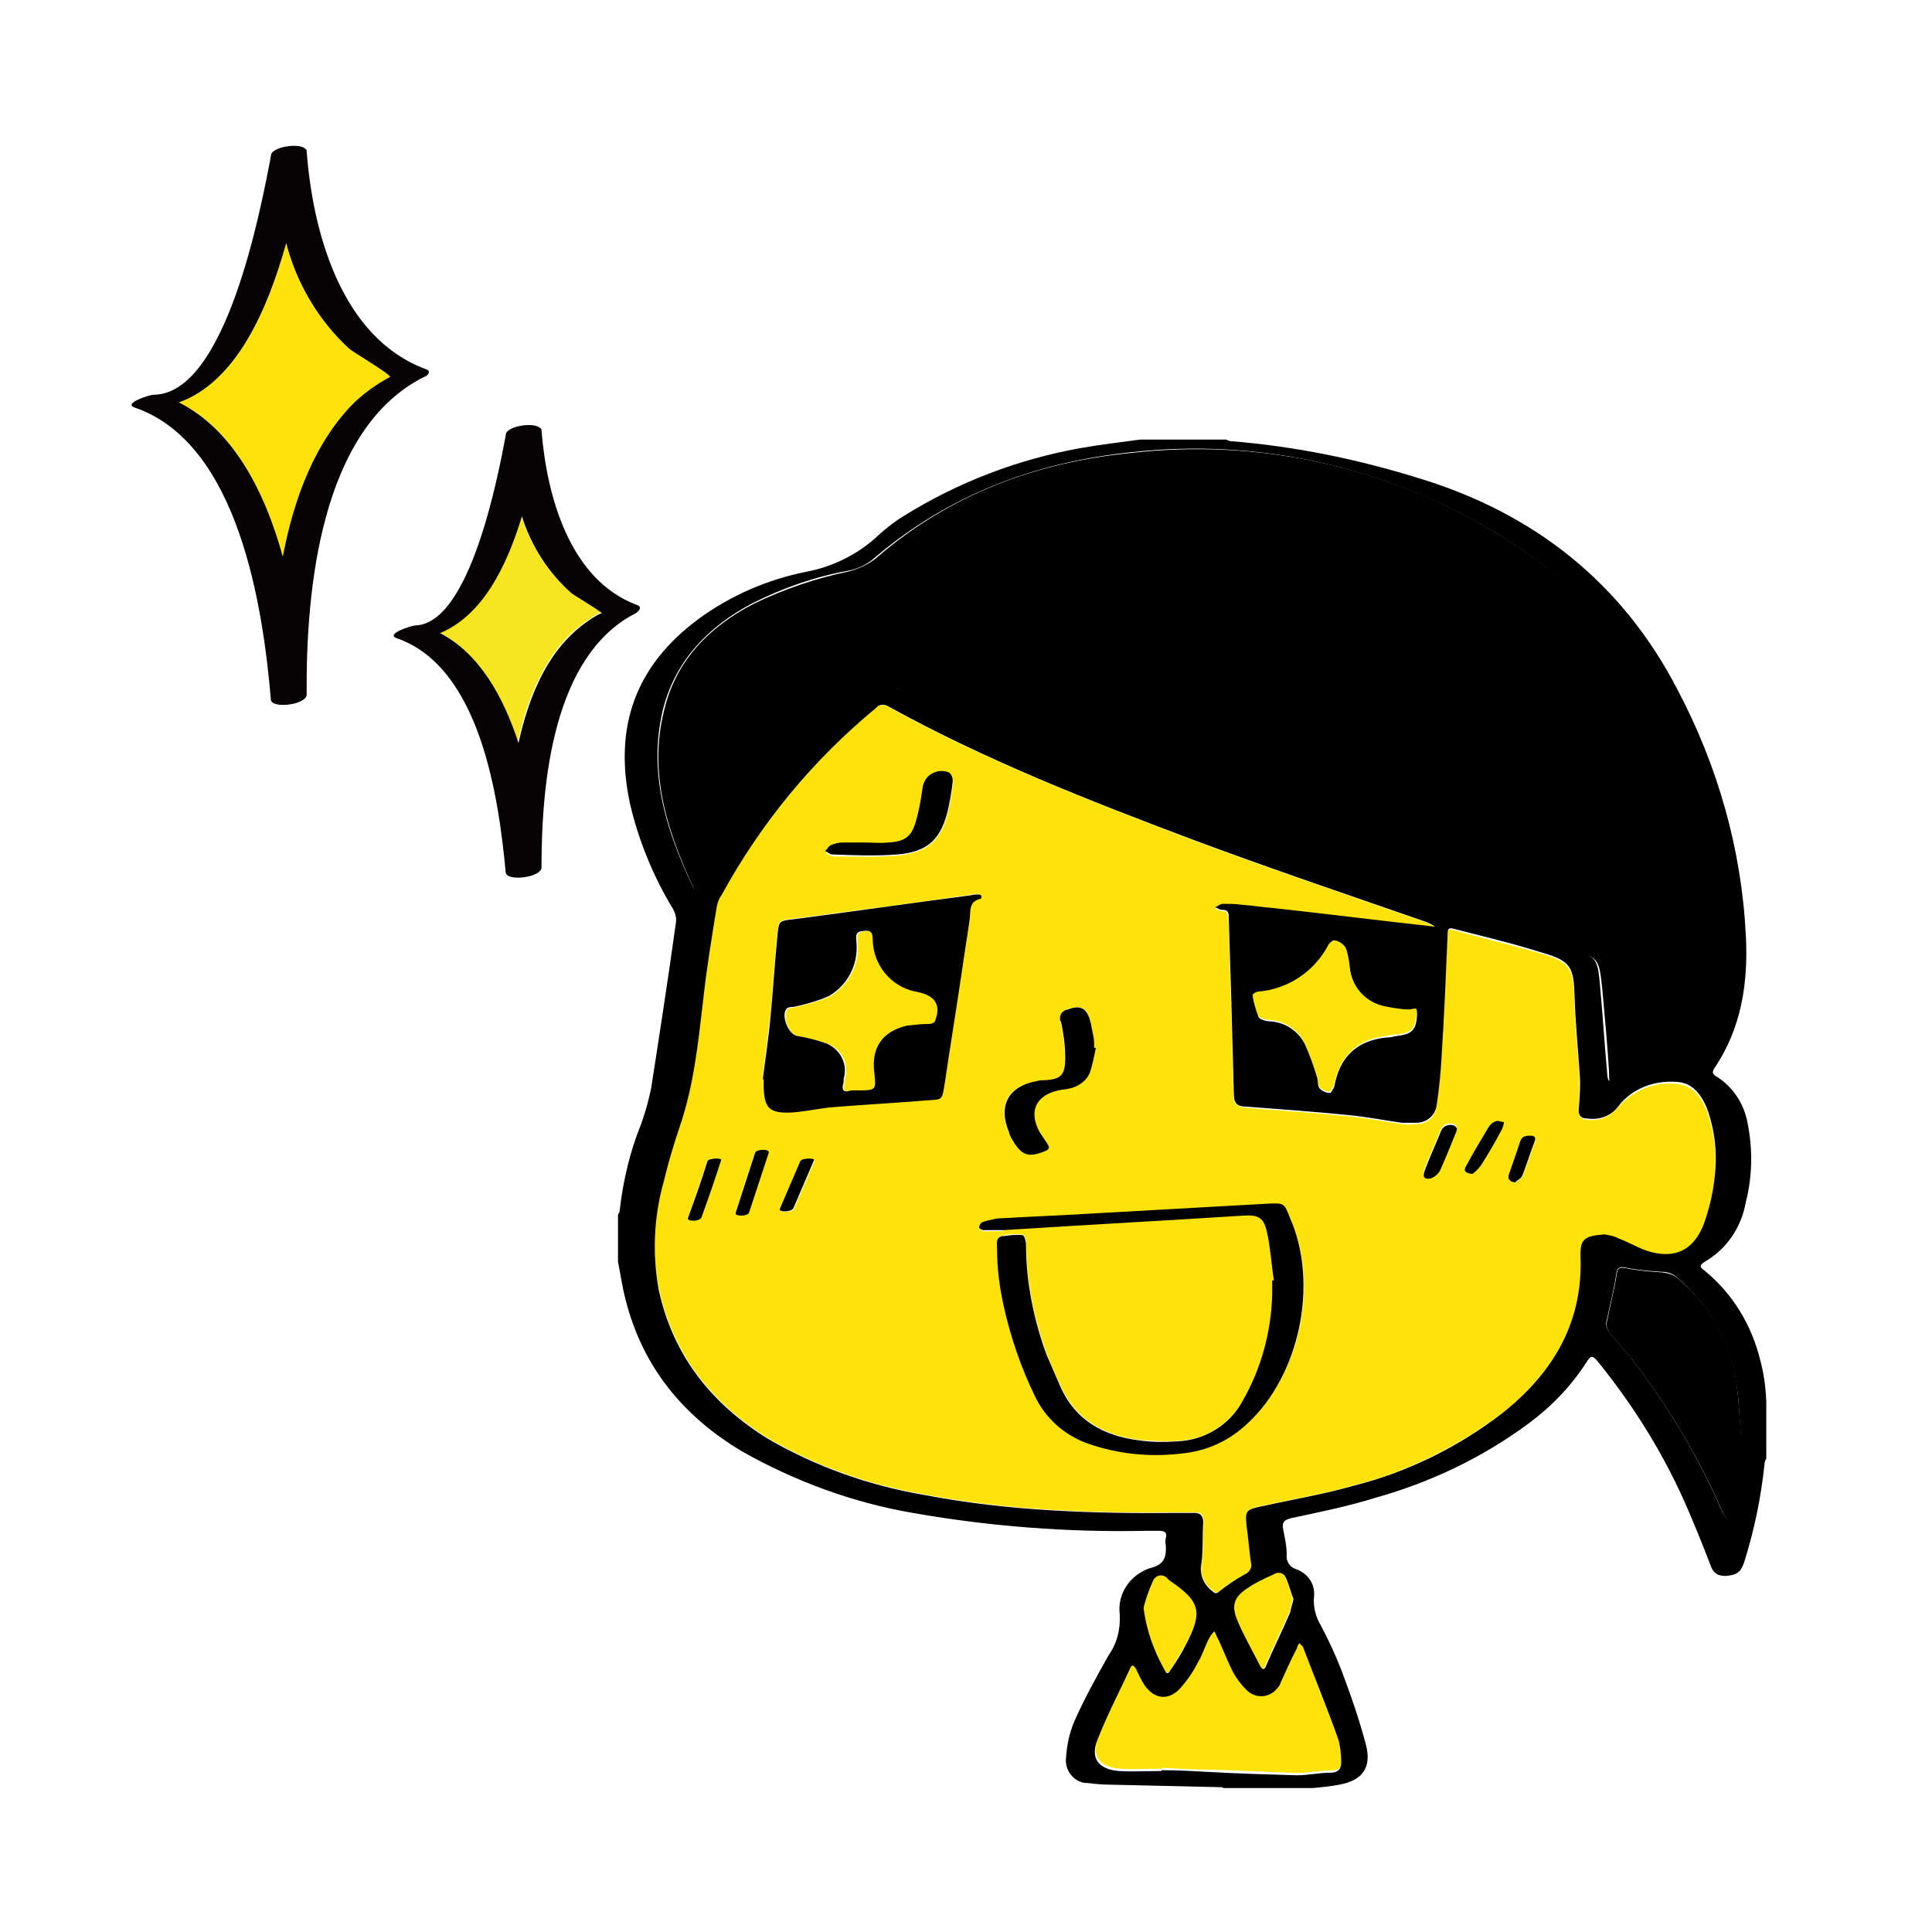 <?xml version="1.0" encoding="utf-8"?>
<!-- Generator: Adobe Illustrator 24.0.1, SVG Export Plug-In . SVG Version: 6.00 Build 0)  -->
<svg version="1.1" id="レイヤー_1" xmlns="http://www.w3.org/2000/svg" xmlns:xlink="http://www.w3.org/1999/xlink" x="0px"
	 y="0px" viewBox="0 0 226.8 226.8" style="enable-background:new 0 0 226.8 226.8;" xml:space="preserve">
<style type="text/css">
	.st0{fill:none;}
	.st1{fill:#FEE30B;}
	.st2{fill:#070304;}
	.st3{fill:#F8E522;}
</style>
<g id="グループ_87" transform="translate(0 -0.392)">
	<rect id="長方形_35" x="13.9" y="14.8" class="st0" width="199" height="198"/>
	<g id="グループ_62" transform="translate(1.5 3.133)">
		<g id="グループ_56" transform="translate(0 0)">
			<path id="パス_143" class="st1" d="M32.1,25.8c-2.2,8-5.9,16.3-12.6,18.7c6.4,3.1,10,10.4,12.2,18.1c1.3-6.9,3.8-13.5,8.4-18.1
				c1.3-1.2,2.7-2.1,4.2-3c-0.1-0.4-4.5-3-4.8-3.3C35.9,34.9,33.3,30.6,32.1,25.8z"/>
			<path id="パス_144" class="st2" d="M48.5,40.6c-10-3.7-13.3-16.2-14-25.6c0-0.1,0-0.2-0.2-0.3c-0.7-0.7-4.1-0.2-4,0.9
				c-1.2,6.3-5.3,28-13.8,28c-0.4,0-3.6,1-2.2,1.5c12.3,4.2,15.1,23.7,16,34.3c0.1,1.1,4.2,0.6,4.2-0.6
				c-0.1-12.2,1.6-31.2,13.8-37.3C48.7,41.4,49.2,40.8,48.5,40.6z M31.7,62.6c-2.1-7.6-5.8-14.9-12.2-18.1
				c6.7-2.4,10.4-10.8,12.6-18.7c1.2,4.7,3.8,9.1,7.4,12.4c0.3,0.3,4.7,2.9,4.8,3.3c-1.5,0.8-2.9,1.8-4.2,3
				C35.5,49.1,33,55.7,31.7,62.6L31.7,62.6z"/>
		</g>
		<g id="グループ_57" transform="translate(30.767 32.779)">
			<path id="パス_145" class="st3" d="M28.9,25c-1.8,5.9-4.6,11.6-9.6,13.7c4.6,2.4,7.5,7.4,9.2,12.9c1.1-5,3-9.6,6.3-12.8
				c1.3-1.2,3.5-2.6,3.5-2.4c0-0.2-3.4-2.2-3.6-2.4C32,31.6,30,28.5,28.9,25z"/>
			<path id="パス_146" class="st2" d="M42.5,35.5c-8-3-10.6-13-11.2-20.5c0-0.1,0-0.2-0.2-0.3c-0.7-0.7-4.1-0.2-4,0.9
				c-0.9,4.8-4.2,22.1-10.6,22.3c-0.4,0-3.6,1-2.2,1.5c9.9,3.4,12,19,12.8,27.5c0.1,1.1,4.2,0.6,4.2-0.6c0-9.8,1.3-24.8,11-29.8
				C42.7,36.3,43.2,35.7,42.5,35.5z M34.9,38.9c-3.3,3.1-5.2,7.8-6.3,12.8c-1.8-5.5-4.6-10.5-9.2-12.9c5-2.1,7.8-7.8,9.6-13.7
				c1.1,3.5,3.1,6.6,5.8,9c0.2,0.2,3.6,2.2,3.6,2.4C38.3,36.3,36.1,37.7,34.9,38.9L34.9,38.9z"/>
		</g>
		<path id="パス_147" class="st1" d="M106.6,113.8c-0.2,0-0.3-0.1-0.5-0.1c-2.9-0.6-5-3.2-5-6.2c0-1-0.5-1-1.2-0.9
			c-1,0.1-0.7,0.9-0.7,1.4c0.2,2.5-1.1,4.9-3.2,6.2c-1.3,0.6-2.8,1-4.2,1.3c-0.3,0.1-0.7,0.1-0.8,0.2c-0.7,0.8,0.1,3,1.2,3.2
			c1.2,0.2,2.4,0.5,3.5,0.9c1.6,0.6,2.5,2.4,2,4.1c0,0.3-0.1,0.5-0.1,0.8c-0.1,0.5,0,0.7,0.6,0.7c0.3,0,0.5,0,0.7-0.1
			c0.3,0,0.4,0,0.6,0c1.9,0,2-0.1,1.8-2c-0.4-3,0.9-4.9,3.8-5.6c0.9-0.1,1.7-0.2,2.6-0.2c0.3,0,0.6-0.2,0.7-0.3
			C109,115.3,108.5,114.3,106.6,113.8z"/>
		<path id="パス_148" class="st1" d="M167.4,106.2C167.4,106.2,167.5,106.1,167.4,106.2l-0.3-0.1l0,0
			C167.2,106.1,167.3,106.2,167.4,106.2z"/>
		<path id="パス_149" class="st1" d="M160.9,115.2c-2.2-0.4-3.9-2.3-4-4.6c0-0.8-0.2-1.6-0.5-2.3c-0.3-0.4-0.7-0.7-1.2-0.8
			c-0.2-0.1-0.7,0.3-0.8,0.5c-1.6,3.1-4.7,5.2-8.2,5.5c-0.2,0-0.7,0.3-0.7,0.4c0.1,0.9,0.3,1.8,0.7,2.6c0.2,0.3,0.9,0.5,1.4,0.5
			c1.7,0.1,3.2,1.1,4,2.6c0.6,1.3,1.1,2.7,1.5,4.1c0.1,0.4,0.1,0.9,0.3,1.2c0.3,0.3,0.8,0.5,1.2,0.5c0.1,0,0.4-0.5,0.5-0.8
			c0.7-3.3,2.6-5.3,6-5.7c0.5-0.1,0.9-0.2,1.4-0.2c1.7-0.2,2.1-0.7,2.3-2.4c0.1-0.9,0-0.8-0.8-0.9C163,115.5,162,115.4,160.9,115.2z
			"/>
		<path id="パス_150" class="st1" d="M191.7,144.3c3.2,1.1,5.6,0,6.8-3.2c0.6-1.6,1-3.3,1.2-5.1c0.4-2.9,0.1-5.8-0.9-8.5
			c-0.7-1.6-1.7-2.9-3.5-3c-2.6-0.3-5.2,0.8-6.9,2.8c-0.9,1.1-2.3,1.6-3.6,1.4c-0.8,0-1-0.5-1-1.3c0.1-1.3,0.1-2.6,0.1-3.9
			c-0.2-3-0.5-6-0.6-9c-0.1-3.6-0.5-4.3-3.9-5.3s-6.9-1.8-10.4-2.8c-0.5-0.1-0.6,0.1-0.6,0.5c-0.2,4.8-0.5,9.5-0.7,14.3
			c-0.1,2-0.3,4-0.6,6c-0.1,1.2-1.2,2.1-2.4,2c-0.6,0.1-1.1,0.1-1.7,0c-2.1-0.3-4.1-0.7-6.2-0.9c-4-0.4-8.1-0.7-12.1-1
			c-1-0.1-1.4-0.5-1.4-1.4c-0.1-3.7-0.2-7.4-0.3-11.1c-0.1-3.2-0.2-6.4-0.3-9.6c0-0.6-0.1-1-0.8-1c-0.3,0-0.5-0.2-0.8-0.3
			c0.3-0.1,0.6-0.4,0.9-0.4c0.7,0,1.5,0,2.2,0.1c1.3,0.1,2.5,0.3,3.8,0.4c6.4,0.7,12.7,1.5,19.1,2.2c-0.4-0.3-0.9-0.5-1.3-0.7
			c-9.2-3.2-18.4-6.3-27.5-9.7c-12.1-4.6-24.2-9.3-35.6-15.6c-0.4-0.3-1-0.2-1.4,0.2c-7.3,6-13.4,13.5-18.1,21.8
			c-0.3,0.4-0.5,0.9-0.6,1.4c-0.6,3.7-1.2,7.3-1.6,11c-0.6,5.1-1.1,10.1-2.8,15c-0.7,2-1.2,4.1-1.8,6.2c-1.2,4.2-1.4,8.7-0.5,12.9
			c1.7,7.7,6.2,13.3,12.8,17.4c5.7,3.3,11.9,5.5,18.4,6.6c9.9,1.9,19.9,2.2,30,2.1c0.6,0,1.1,0,1.7,0c0.7,0,1,0.3,1,1.1
			c-0.1,1.6,0,3.2-0.2,4.8c-0.3,1.2,0.2,2.5,1.3,3.3c0.4,0.3,0.5,0.3,0.8,0c1-0.8,2-1.4,3-2c0.6-0.2,0.9-0.8,0.7-1.4
			c-0.2-1.4-0.4-2.8-0.5-4.2c-0.2-1.9-0.1-2,1.9-2.4c3.6-0.8,7.2-1.4,10.7-2.4c6.3-1.6,12.2-4.6,17.4-8.5c5.8-4.6,9.3-10.4,9.2-18.1
			c0-2.3,0.4-2.7,2.7-2.6c0.6,0.1,1.2,0.2,1.7,0.5C189.5,143.3,190.6,143.9,191.7,144.3z M80.8,140.2c-0.1,0.4-1.7,0.5-1.6,0.1
			c0.8-2.2,1.6-4.5,2.3-6.7c0.1-0.4,1.7-0.5,1.6-0.1C82.4,135.8,81.6,138,80.8,140.2z M120.2,124.2c0.3-0.1,0.6-0.1,0.9-0.1
			c1.9-0.2,2.5-0.6,2.4-2.6c0-1.4-0.2-2.9-0.5-4.3c-0.2-0.6,0.1-1.2,0.6-1.4c0.1,0,0.2-0.1,0.2-0.1c1.7-0.5,2.4-0.1,2.7,1.6
			c0.1,0.5,0.2,1,0.3,1.5c0.1,0.5,0.1,1,0.1,1.4h0.2c-0.2,1-0.4,1.9-0.7,2.9c-0.5,1-1.4,1.7-2.5,1.9c-0.4,0.1-0.8,0.1-1.2,0.2
			c-2.7,0.6-3.5,2.4-2.2,4.9c0.2,0.3,0.4,0.6,0.6,0.9c0.7,1,0.7,1.1-0.4,1.5c-1.5,0.5-2.2,0.3-3.1-1c-0.3-0.4-0.5-0.9-0.7-1.4
			C115.6,127,116.8,124.7,120.2,124.2z M96.1,96.6c0.4-0.2,0.9-0.3,1.4-0.3c0.9,0,1.7,0,2.6,0l0,0c0.9,0,1.8,0,2.7,0
			c2-0.1,2.8-0.7,3.3-2.6c0.3-1.4,0.6-2.7,0.8-4.1c0.2-1.2,1.4-1.9,2.6-1.7c0.2,0,0.3,0.1,0.5,0.2c0.3,0.3,0.4,0.6,0.4,1
			c-0.1,1-0.3,2.1-0.5,3.1c-0.8,3.6-2.3,5.1-6,5.5c-2.5,0.2-5,0.1-7.6,0.1c-0.3,0-0.6-0.3-0.8-0.4C95.6,97,95.8,96.7,96.1,96.6
			L96.1,96.6z M86.4,139.6c-0.1,0.4-1.7,0.5-1.6,0.1l2.3-7.1c0.1-0.4,1.7-0.5,1.6-0.1L86.4,139.6z M91.7,139.2
			c-0.2,0.4-1.8,0.4-1.6,0.1c0.8-1.9,1.6-3.7,2.4-5.6c0.2-0.4,1.8-0.4,1.6-0.1L91.7,139.2z M112.3,105c-0.3,2.2-0.7,4.5-1,6.7
			c-0.6,4.1-1.3,8.3-1.9,12.4c-0.4,2.5-0.1,2.1-2.5,2.3c-3.7,0.3-7.4,0.5-11.1,0.8c-1.5,0.1-3,0.5-4.5,0.6c-2.4,0.2-3-0.4-3.2-2.9
			c0-0.3,0-0.7,0-1H88c0.3-2.4,0.6-4.8,0.9-7.3c0.3-3.1,0.5-6.3,0.8-9.4c0.2-1.9,0.1-1.9,2-2.1c6.9-0.9,13.8-1.8,20.7-2.8
			c0.3-0.1,0.7-0.1,1-0.1c0.1,0,0.2,0.1,0.3,0.2c0,0.1-0.1,0.3-0.1,0.3C112.2,103,112.4,104,112.3,105L112.3,105z M145,164.3
			c-2,1.9-4.7,3.2-7.5,3.5c-3.8,0.5-7.7,0.1-11.4-1.2c-2.7-1-4.9-3-6.1-5.6c-2.7-5.3-4.2-11.2-4.4-17.2c0-0.6-0.2-1.4,0.6-1.5
			c0.8-0.2,1.6-0.2,2.4-0.1c0.2,0,0.4,0.7,0.4,1.1c0,4.4,0.9,8.8,2.4,12.9c0.5,1.3,1,2.5,1.6,3.7c1.8,4.1,5.2,5.9,9.4,6.4
			c1.4,0.1,2.9,0.2,4.3,0.1c3.2-0.1,6.1-1.9,7.7-4.7c2.2-3.8,3.4-8.2,3.5-12.6c0-0.5,0-1,0-1.6h0.2c-0.2-1.9-0.4-3.7-0.8-5.5
			c-0.4-1.8-1-2.1-2.8-2c-9.6,0.6-19.2,1.2-28.9,1.8c-0.5,0-1,0-1.6,0c-0.2,0-0.5-0.2-0.5-0.3c0-0.2,0.1-0.5,0.3-0.6
			c0.5-0.2,1-0.4,1.5-0.4c3.5-0.2,7.1-0.3,10.6-0.5c7.1-0.4,14.3-0.8,21.4-1.2c1.9-0.1,2-0.1,2.7,1.7
			C153.4,147.9,151.1,158.7,145,164.3L145,164.3z M169.1,130.7c-0.5,1.3-1,2.6-1.6,3.8c-0.2,0.4-0.5,0.7-1,0.9
			c-0.8,0.3-1.1-0.1-0.8-0.9c0.6-1.5,1.3-3,1.9-4.6c0.2-0.6,0.9-0.9,1.5-0.7c0.2,0,0.3,0.2,0.4,0.3
			C169.4,130.1,169.3,130.4,169.1,130.7z M174.8,129.8c-0.8,1.4-1.6,2.9-2.5,4.3c-0.3,0.4-0.7,0.7-1,1c-0.8-0.2-1-0.4-0.7-1
			c0.9-1.5,1.7-3,2.6-4.5c0.2-0.3,0.5-0.5,0.9-0.7c0.2-0.1,0.6,0.1,0.9,0.1C175,129.3,174.9,129.6,174.8,129.8L174.8,129.8z
			 M178.7,131.3c-0.5,1.3-0.9,2.6-1.4,3.9c-0.1,0.4-0.6,0.6-0.9,0.9c-0.8-0.1-0.9-0.4-0.7-1c0.4-1.3,0.9-2.5,1.3-3.8
			c0.2-0.6,0.6-0.7,1.2-0.7C178.6,130.6,178.9,130.7,178.7,131.3L178.7,131.3z"/>
		<g id="グループ_58" transform="translate(61.792 35.632)">
			<path id="パス_151" d="M126.9,88.2c2-1.1,4.3-1.5,6.6-1.3c0.9,0.2,1.8-0.3,2.1-1.2c2.2-4,2.9-8.3,2.9-13.6
				c-0.1-1-0.2-2.9-0.4-4.7c-0.8-5.7-2.3-11.3-4.3-16.7C130,39.4,122.3,29.9,112,24c-12.8-7.7-27.7-10.9-42.5-9.2
				c-11.2,1.1-21.4,4.9-30,12.4c-0.9,0.7-2,1.2-3.1,1.5c-3.9,0.8-7.7,2.1-11.2,3.8c-5.2,2.7-9.1,6.6-10.5,12.4
				c-1.9,7.4,0.3,14.2,3.4,20.9c0.2,0.4,0.4,0.4,0.6,0c0.1-0.2,0.2-0.5,0.4-0.7c5-8.5,11.6-16,19.3-22.2c1.1-1,2.7-1.1,3.9-0.3
				c3.8,2,7.6,4,11.6,5.8c21.7,9.9,44.1,17.8,67,24.6c3.5,1.1,3.5,1,3.9,4.7c0.3,3.3,0.6,6.5,0.8,9.8
				C125.6,88.9,125.6,88.9,126.9,88.2z"/>
			<path id="パス_152" d="M140.6,124.3c-0.6-4.9-3-9.3-6.8-12.5c-0.5-0.5-1.2-0.7-1.9-0.8c-1.4-0.1-2.9-0.2-4.3-0.5
				c-0.7-0.1-1-0.1-1.1,0.7c-0.3,1.9-0.8,3.8-1.2,5.8c0,0.4,0.1,0.7,0.3,1c0.9,1.1,1.8,2.1,2.7,3.2c4.3,5.6,7.9,11.6,10.7,18.1
				c0.1,0.2,0.3,0.5,0.5,0.7c0.1-0.2,0.2-0.5,0.3-0.7c0.5-3.3,1-6.5,1.3-9.1C140.9,127.6,140.8,125.9,140.6,124.3z"/>
		</g>
		<g id="グループ_59" transform="translate(113.256 167.392)">
			<path id="パス_153" class="st1" d="M22.7,25.8c0.6-0.9,1.1-1.9,1.7-2.8c2.1-4,1.8-5.1-1.9-7.7c-0.1,0-0.1-0.1-0.2-0.2
				c-0.4-0.4-1-0.4-1.4-0.1c-0.2,0.2-0.3,0.4-0.3,0.5c-0.5,1.1-0.9,2.3-1.2,3c0.3,2.6,1.2,5.1,2.5,7.4
				C22.3,26.5,22.5,26.1,22.7,25.8z"/>
			<path id="パス_154" class="st1" d="M42.4,34.1c-1.4-3.7-2.8-7.3-4.2-11c-0.1-0.2-0.2-0.3-0.4-0.4c-0.1,0.1-0.2,0.3-0.3,0.4
				c-0.6,1.3-1.2,2.7-1.9,4c-0.4,1.3-1.8,1.9-3,1.5c-0.4-0.1-0.8-0.4-1-0.7c-0.6-0.6-1.1-1.2-1.5-2c-0.7-1.2-1.2-2.5-1.7-3.8
				c-0.2-0.3-0.3-0.7-0.5-1c-0.3,0.3-0.5,0.7-0.7,1c-0.4,0.9-0.7,1.8-1.2,2.6c-0.6,1.2-1.4,2.2-2.2,3.2c-1.4,1.4-3,1.1-4.1-0.5
				c-0.4-0.6-0.7-1.2-1-1.9c-0.2-0.5-0.4-0.5-0.7,0c-1.3,2.8-2.7,5.5-3.8,8.3c-0.9,2.2,0.1,3.5,2.5,3.7c1.6,0.1,3.3,0,5,0v-0.1
				c1.8,0.1,3.6,0.2,5.4,0.2c3.5,0.1,7,0.3,10.5,0.4c1.3,0,2.6-0.3,3.9-0.3c0.9,0,1.3-0.4,1.3-1.2C42.7,35.9,42.6,35,42.4,34.1z"/>
			<path id="パス_155" class="st1" d="M33.1,25.4c0.3,0.5,0.5,0.5,0.7-0.1c0.9-2.1,1.9-4.1,2.8-6.2c0.2-0.5,0.3-1,0.4-1.6
				c-0.3-0.8-0.5-1.7-0.9-2.5c-0.1-0.5-0.7-0.7-1.1-0.6c-0.1,0-0.2,0.1-0.3,0.1c-1.1,0.6-2.2,1.1-3.2,1.7c-1.5,1-1.9,2-1.1,3.7
				C31.2,21.8,32.2,23.6,33.1,25.4z"/>
		</g>
		<path id="パス_156" d="M167.1,106.1L167.1,106.1L167.1,106.1L167.1,106.1z"/>
		<path id="パス_157" class="st1" d="M118.6,142.1c0.2,0,0.4,0.7,0.4,1.1c0,4.4,0.9,8.8,2.4,12.9c0.5,1.3,1,2.5,1.6,3.7
			c1.8,4.1,5.2,5.9,9.4,6.4c1.4,0.1,2.9,0.2,4.3,0.1c3.2-0.1,6.1-1.9,7.7-4.7c2.2-3.8,3.4-8.2,3.5-12.6c0-0.5,0-1,0-1.6h0.2
			c-0.2-1.9-0.4-3.7-0.8-5.5c-0.4-1.8-1-2.1-2.8-2c-9.4,0.6-18.7,1.1-28.1,1.7v0.6C117.1,142.1,117.9,142.1,118.6,142.1z"/>
		<g id="グループ_60" transform="translate(57.146 34.462)">
			<path id="パス_158" d="M148,122.5c-1-4.1-3.2-7.8-6.5-10.5c-0.5-0.4-0.8-0.6,0-1.1c2.6-1.5,4.3-4.1,4.8-7
				c0.8-3.1,0.8-6.3,0.2-9.3c-0.4-2.2-1.7-4.2-3.6-5.4c-0.5-0.3-0.6-0.5-0.3-1c3.2-4.7,4-10.1,3.7-15.6c-0.5-10.1-3.3-19.9-8-28.8
				c-6.5-12.6-16.9-20.8-30.5-24.9c-7.1-2.2-14.4-3.7-21.8-4.3c-0.3,0-0.5-0.1-0.7-0.2H75.2c-2.3,0.3-4.7,0.6-7,1
				c-7.3,1.3-14.4,4-20.8,8c-1,0.6-2,1.4-2.9,2.2c-2.3,2.2-5.3,3.7-8.4,4.3c-4.6,0.9-9,2.8-12.8,5.6c-7.4,5.5-9.9,12.7-8,21.6
				c1,4.3,2.7,8.5,5,12.3c0.3,0.5,0.5,1.1,0.4,1.7c-0.9,6.5-1.9,13-2.9,19.4c-0.3,1.5-0.7,2.9-1.2,4.3c-1.3,3.2-2.1,6.6-2.5,10.1
				c0,0.2-0.1,0.3-0.2,0.5v5.5c0.3,1.5,0.5,3,0.9,4.5c2,7.9,6.8,13.7,13.7,17.8c6.2,3.5,13,6,20,7.2c9.1,1.6,18.3,2.3,27.5,2.1
				c0.5,0,1,0,1.4,0c0.7,0,1,0.2,0.8,0.9c0,0.2-0.1,0.4,0,0.7c0.1,1.4-0.1,2.4-1.9,2.8c-2.3,0.8-3.8,3-3.5,5.4
				c0.1,1.7-0.3,3.4-1.3,4.8c-1.4,2.5-2.8,5-4,7.7c-0.6,1.4-0.9,2.8-1,4.3c-0.2,1.4,0.8,2.8,2.2,3c0.1,0,0.2,0,0.2,0
				c0.9,0.1,1.8,0.2,2.7,0.2c4.4,0.1,8.8,0.2,13.2,0.3c0.1,0,0.1,0.1,0.2,0.1h10.5c1-0.1,2.1-0.2,3.1-0.4c2.7-0.5,3.8-2,3.1-4.7
				c-0.8-3-1.8-5.9-2.9-8.8c-0.7-1.8-1.5-3.5-2.4-5.2c-0.6-1-0.9-2.2-0.8-3.3c0.2-1.5-0.7-2.8-2.1-3.3c-0.7-0.2-1.2-0.9-1.1-1.7
				c0-1-0.2-1.9-0.4-2.9c-0.2-0.9,0.1-1.2,1-1.4c3.3-0.7,6.7-1.4,9.9-2.4c6.4-1.8,12.5-4.7,17.9-8.7c2.7-2,5-4.4,6.8-7.2
				c0.5-0.8,0.7-0.8,1.3-0.1c4.3,5.3,7.9,11.1,10.6,17.4c0.9,2.1,1.8,4.3,2.6,6.4c0.3,0.9,0.7,1.4,1.8,1.4c1.3-0.1,1.8-0.4,2.2-1.6
				c1.2-3.8,2-7.7,2.4-11.6c0-0.2,0.1-0.4,0.2-0.6v-6.8C148.6,125.4,148.4,124,148,122.5z M19.2,46c1.5-5.8,5.4-9.7,10.5-12.4
				c3.6-1.8,7.3-3.1,11.2-3.8c1.1-0.2,2.2-0.7,3.1-1.5c8.7-7.4,18.8-11.2,30-12.4c14.8-1.7,29.7,1.6,42.5,9.2
				c10.3,5.9,18,15.4,21.8,26.7c2,5.4,3.4,11,4.3,16.7c0.2,1.9,0.3,3.7,0.4,4.7c0,5.3-0.7,9.7-2.9,13.6c-0.3,0.9-1.2,1.4-2.1,1.2
				c-2.3-0.2-4.6,0.2-6.6,1.3c-1.3,0.6-1.3,0.6-1.4-0.8c-0.3-3.3-0.5-6.5-0.8-9.8c-0.3-3.6-0.4-3.6-3.9-4.7
				c-22.8-6.8-45.3-14.7-67-24.6c-3.9-1.8-7.7-3.8-11.6-5.8c-1.2-0.8-2.8-0.7-3.9,0.3c-7.7,6.2-14.3,13.7-19.3,22.2
				c0,0.3-0.1,0.6-0.2,0.8c-0.2,0.4-0.4,0.4-0.6,0C19.5,60.2,17.4,53.4,19.2,46L19.2,46z M76.7,148.4c0.2-0.5,0.7-0.8,1.3-0.6
				c0.1,0.1,0.3,0.1,0.4,0.3c0.1,0.1,0.1,0.1,0.2,0.2c3.7,2.5,4,3.7,1.9,7.7c-0.5,1-1.1,1.9-1.7,2.8c-0.2,0.3-0.4,0.7-0.7,0.1
				c-1.3-2.3-2.2-4.8-2.5-7.4C75.8,150.7,76.2,149.5,76.7,148.4L76.7,148.4z M93.9,155.7c0.1,0.1,0.3,0.3,0.4,0.4
				c1.4,3.7,2.9,7.3,4.2,11c0.2,0.8,0.3,1.7,0.3,2.6c0,0.8-0.4,1.2-1.3,1.2c-1.3,0-2.6,0.3-3.9,0.3c-3.5-0.1-7-0.2-10.5-0.4
				c-1.8-0.1-3.6-0.2-5.4-0.2v0.1c-1.7,0-3.3,0.1-5,0c-2.4-0.2-3.4-1.5-2.5-3.7c1.1-2.8,2.5-5.5,3.8-8.3c0.2-0.5,0.4-0.5,0.7,0
				c0.3,0.6,0.6,1.3,1,1.9c1.1,1.6,2.7,1.9,4.1,0.5c0.9-1,1.6-2,2.2-3.2c0.5-0.8,0.8-1.8,1.2-2.6c0.2-0.4,0.4-0.7,0.7-1
				c0.2,0.3,0.3,0.7,0.5,1c0.6,1.3,1.1,2.6,1.7,3.8c0.4,0.7,0.9,1.4,1.5,2c0.9,1,2.4,1.1,3.4,0.2c0.3-0.3,0.6-0.6,0.7-1
				c0.6-1.3,1.2-2.7,1.9-4C93.7,155.9,93.8,155.8,93.9,155.7L93.9,155.7z M92.3,148c0.4,0.9,0.6,1.8,0.9,2.5
				c-0.1,0.5-0.3,1.1-0.4,1.6c-0.9,2.1-1.9,4.1-2.8,6.2c-0.2,0.5-0.4,0.6-0.7,0.1c-0.9-1.8-1.9-3.5-2.7-5.4
				c-0.7-1.7-0.4-2.7,1.1-3.7c1-0.7,2.1-1.2,3.2-1.7c0.4-0.3,1-0.2,1.3,0.2C92.2,147.8,92.2,147.9,92.3,148L92.3,148z M126.9,110.6
				c0.2,7.7-3.4,13.5-9.2,18.1c-5.2,4-11.1,6.9-17.4,8.5c-3.5,1-7.1,1.6-10.7,2.4c-2,0.4-2.1,0.5-1.9,2.4c0.2,1.4,0.3,2.8,0.5,4.2
				c0.2,0.6-0.2,1.2-0.7,1.4c-1.1,0.6-2.1,1.3-3,2c-0.3,0.3-0.5,0.3-0.8,0c-1-0.7-1.6-2-1.3-3.3c0.2-1.6,0.1-3.2,0.2-4.8
				c0-0.7-0.3-1.1-1-1.1c-0.6,0-1.1,0-1.7,0c-10.1,0.1-20.1-0.2-30-2.1c-6.5-1.1-12.7-3.3-18.4-6.6c-6.6-4.1-11.1-9.7-12.8-17.4
				c-0.8-4.3-0.6-8.7,0.6-12.9c0.5-2.1,1.1-4.1,1.8-6.2c1.7-4.9,2.2-9.9,2.8-15c0.4-3.7,1-7.3,1.6-11c0.1-0.5,0.3-1,0.6-1.4
				c4.6-8.4,10.7-15.8,18.1-21.9c0.3-0.4,0.9-0.5,1.4-0.2C57,52,69,56.7,81.2,61.3c9.1,3.4,18.3,6.5,27.5,9.7
				c0.5,0.2,0.9,0.4,1.3,0.7l0,0h0.4h-0.1c-0.1,0-0.2,0-0.3-0.1l0,0l0,0c-6.4-0.7-12.7-1.5-19.1-2.2c-1.3-0.1-2.5-0.3-3.8-0.4
				c-0.7-0.1-1.5-0.1-2.2-0.1c-0.3,0-0.6,0.3-0.9,0.4c0.3,0.1,0.5,0.3,0.8,0.3c0.8,0,0.8,0.4,0.8,1c0.1,3.2,0.2,6.4,0.3,9.6
				c0.1,3.7,0.2,7.4,0.3,11.1c0,1,0.4,1.4,1.4,1.4c4,0.3,8.1,0.6,12.1,1c2.1,0.2,4.1,0.6,6.2,0.9c0.6,0,1.1,0,1.7,0
				c1.2,0,2.2-0.8,2.4-2c0.3-2,0.5-4,0.6-6c0.3-4.7,0.5-9.5,0.7-14.3c0-0.4,0.1-0.6,0.6-0.5c3.5,0.9,6.9,1.7,10.4,2.8
				c3.5,1,3.8,1.7,3.9,5.3c0.1,3,0.4,6,0.6,9c0.1,1.3,0,2.6-0.1,3.9c-0.1,0.8,0.1,1.3,1,1.3c1.4,0.2,2.8-0.3,3.6-1.4
				c1.6-2.1,4.2-3.1,6.9-2.9c1.8,0.1,2.8,1.4,3.5,3c1,2.7,1.3,5.6,0.9,8.5c-0.2,1.7-0.6,3.4-1.2,5.1c-1.2,3.2-3.5,4.3-6.8,3.2
				c-1.1-0.4-2.1-1-3.2-1.4c-0.5-0.3-1.1-0.4-1.7-0.5C127.2,107.9,126.8,108.3,126.9,110.6L126.9,110.6z M107.7,82
				c-0.1,1.7-0.6,2.2-2.3,2.4c-0.5,0.1-0.9,0.2-1.4,0.2c-3.5,0.4-5.4,2.4-6,5.7c-0.1,0.3-0.4,0.8-0.5,0.8c-0.5,0-0.9-0.2-1.2-0.5
				c-0.3-0.3-0.2-0.8-0.3-1.2c-0.4-1.4-0.9-2.8-1.5-4.1c-0.8-1.5-2.3-2.5-4-2.6c-0.5,0-1.2-0.2-1.4-0.5c-0.3-0.8-0.6-1.7-0.7-2.6
				c0-0.1,0.4-0.4,0.7-0.4c3.5-0.3,6.6-2.4,8.2-5.5c0.2-0.3,0.6-0.6,0.8-0.5c0.5,0.1,0.9,0.4,1.2,0.8c0.3,0.7,0.4,1.5,0.5,2.3
				c0.2,2.3,1.8,4.1,4,4.6c1,0.2,2,0.4,3.1,0.4C107.7,81.1,107.7,81.1,107.7,82L107.7,82z M144.4,140.4c-0.1,0.2-0.2,0.5-0.3,0.7
				c-0.2-0.2-0.3-0.4-0.5-0.7c-2.8-6.5-6.4-12.5-10.7-18.1c-0.9-1.1-1.8-2.1-2.7-3.2c-0.2-0.3-0.3-0.6-0.3-1
				c0.4-1.9,0.9-3.8,1.2-5.8c0.1-0.8,0.5-0.8,1.1-0.7c1.4,0.3,2.8,0.4,4.3,0.5c0.7,0,1.4,0.3,1.9,0.8c3.7,3.2,6.2,7.6,6.8,12.5
				c0.3,1.7,0.3,3.4,0.5,5.8C145.4,133.8,144.9,137.1,144.4,140.4L144.4,140.4z"/>
			<path id="パス_159" d="M56.6,68c-0.1-0.1-0.2-0.2-0.3-0.2c-0.3,0-0.7,0-1,0.1c-6.9,0.9-13.8,1.9-20.7,2.8
				c-1.9,0.2-1.8,0.2-2,2.1c-0.3,3.1-0.5,6.3-0.8,9.4c-0.2,2.4-0.6,4.8-0.9,7.3H31c0,0.3,0,0.7,0,1c0.1,2.4,0.7,3,3.2,2.9
				c1.5-0.1,3-0.4,4.5-0.6c3.7-0.3,7.4-0.5,11.1-0.8c2.3-0.2,2.1,0.2,2.5-2.3c0.6-4.1,1.3-8.3,1.9-12.4c0.3-2.2,0.7-4.5,1-6.7
				c0.1-1-0.1-2,1.3-2.3C56.5,68.3,56.6,68,56.6,68z M51.1,82.7C51,82.9,50.6,83,50.4,83c-0.9,0-1.7,0.1-2.6,0.2
				c-2.9,0.7-4.2,2.6-3.8,5.6c0.2,1.9,0.2,2-1.8,2c-0.2,0-0.3,0-0.6,0c-0.2,0-0.4,0-0.7,0.1c-0.5,0.1-0.7-0.2-0.6-0.7
				c0.1-0.3,0.1-0.5,0.1-0.8c0.5-1.7-0.4-3.4-2-4.1c-1.1-0.4-2.3-0.7-3.5-0.9c-1-0.2-1.9-2.4-1.2-3.2c0.2-0.2,0.6-0.2,0.8-0.2
				c1.4-0.3,2.9-0.7,4.2-1.3c2.2-1.3,3.4-3.7,3.2-6.2c0-0.6-0.3-1.3,0.7-1.4c0.7-0.1,1.2-0.1,1.2,0.9c0,3,2.1,5.6,5,6.2
				c0.2,0,0.3,0.1,0.5,0.1C51.3,79.8,51.8,80.9,51.1,82.7z"/>
			<path id="パス_160" d="M90.1,104.1c-7.1,0.4-14.3,0.8-21.4,1.2c-3.2,0.2-6.3,0.3-9.5,0.5c-0.4,0-0.7,0-1.1,0.1
				c-0.5,0.1-1,0.2-1.5,0.4c-0.2,0.2-0.3,0.4-0.3,0.6c0,0.1,0.3,0.3,0.5,0.3c0.5,0,1,0,1.6,0h0.8c9.4-0.6,18.7-1.1,28.1-1.7
				c1.8-0.1,2.4,0.2,2.8,2s0.5,3.7,0.8,5.6h-0.2c0,0.5,0,1.1,0,1.6c-0.1,4.4-1.3,8.8-3.5,12.6c-1.5,2.8-4.5,4.6-7.7,4.7
				c-1.4,0.1-2.9,0.1-4.3-0.1c-4.2-0.5-7.6-2.3-9.4-6.4c-0.5-1.2-1.1-2.5-1.6-3.7c-1.5-4.1-2.4-8.5-2.4-12.9c0-0.4-0.2-1.1-0.4-1.1
				c-0.7-0.1-1.5,0-2.2,0.1c-0.1,0-0.1,0-0.2,0c-0.8,0.2-0.6,0.9-0.6,1.5c0,2.3,0.3,4.6,0.8,6.8c0.8,3.6,2,7.1,3.6,10.4
				c1.2,2.6,3.4,4.6,6.1,5.6c3.6,1.3,7.5,1.7,11.4,1.2c2.8-0.3,5.4-1.5,7.5-3.5c6.1-5.6,8.4-16.4,5-24.1
				C92.1,104,92.1,104,90.1,104.1z"/>
			<path id="パス_161" d="M60.5,97.1c0.9,1.3,1.6,1.5,3.1,1c1.1-0.4,1.1-0.5,0.4-1.5c-0.2-0.3-0.4-0.6-0.6-0.9
				c-1.3-2.4-0.5-4.3,2.2-4.9c0.4-0.1,0.8-0.1,1.2-0.2c1.1-0.2,2.1-0.9,2.5-1.9c0.3-0.9,0.5-1.9,0.7-2.9h-0.2c0-0.5,0-1-0.1-1.4
				c-0.1-0.5-0.2-1-0.3-1.5c-0.4-1.7-1.1-2.2-2.7-1.6c-0.6,0.1-1,0.6-0.9,1.2c0,0.1,0,0.2,0.1,0.2c0.3,1.4,0.5,2.8,0.5,4.3
				c0,2-0.5,2.5-2.4,2.6c-0.3,0-0.6,0-0.9,0.1c-3.4,0.6-4.6,2.9-3.3,6C59.9,96.2,60.2,96.6,60.5,97.1z"/>
			<path id="パス_162" d="M46.7,63.1c3.7-0.3,5.2-1.9,6-5.5c0.2-1,0.4-2.1,0.5-3.1c0-0.4-0.1-0.7-0.4-1c-1.1-0.5-2.4,0-2.9,1
				c-0.1,0.2-0.1,0.3-0.2,0.5c-0.2,1.4-0.4,2.7-0.8,4.1c-0.5,1.9-1.3,2.5-3.3,2.6c-0.9,0.1-1.8,0-2.7,0l0,0c-0.9,0-1.7,0-2.6,0
				c-0.5,0-0.9,0.1-1.4,0.3c-0.3,0.1-0.4,0.5-0.7,0.7c0.3,0.1,0.6,0.4,0.8,0.4C41.6,63.2,44.2,63.3,46.7,63.1z"/>
		</g>
		<g id="グループ_61" transform="translate(65.346 114.474)">
			<path id="パス_163" d="M27.1,19.1c-0.8,1.9-1.6,3.7-2.4,5.6c-0.2,0.4,1.4,0.4,1.6-0.1l2.4-5.6C28.9,18.7,27.3,18.7,27.1,19.1z"
				/>
			<path id="パス_164" d="M21.8,18.1l-2.3,7.1c-0.1,0.4,1.5,0.4,1.6-0.1l2.3-7C23.5,17.6,21.9,17.7,21.8,18.1z"/>
			<path id="パス_165" d="M16.2,19.1c-0.7,2.3-1.5,4.5-2.3,6.7c-0.1,0.4,1.4,0.4,1.6-0.1c0.8-2.2,1.6-4.5,2.3-6.7
				C18,18.7,16.4,18.7,16.2,19.1z"/>
			<path id="パス_166" d="M103.8,14.9c-0.6-0.2-1.3,0.1-1.5,0.7c-0.6,1.5-1.3,3-1.9,4.6c-0.3,0.8,0,1.1,0.8,0.9
				c0.4-0.2,0.8-0.5,1-0.9c0.6-1.3,1.1-2.6,1.6-3.8c0.1-0.3,0.3-0.6,0.4-1.1C104.1,15.1,103.9,14.9,103.8,14.9z"/>
			<path id="パス_167" d="M108.8,14.4c-0.4,0.1-0.7,0.4-0.9,0.7c-0.9,1.5-1.8,3-2.6,4.5c-0.4,0.6-0.2,0.9,0.7,1
				c0.4-0.3,0.7-0.6,1-1c0.9-1.4,1.7-2.8,2.5-4.3c0.1-0.3,0.2-0.5,0.2-0.8C109.4,14.5,109,14.3,108.8,14.4z"/>
			<path id="パス_168" d="M112.8,16.1c-0.6,0-1,0.1-1.2,0.7c-0.4,1.3-0.9,2.6-1.3,3.8c-0.2,0.5,0,0.9,0.7,1
				c0.3-0.3,0.8-0.5,0.9-0.9c0.5-1.3,0.9-2.6,1.4-3.9C113.5,16.3,113.3,16.1,112.8,16.1z"/>
		</g>
	</g>
</g>
</svg>
